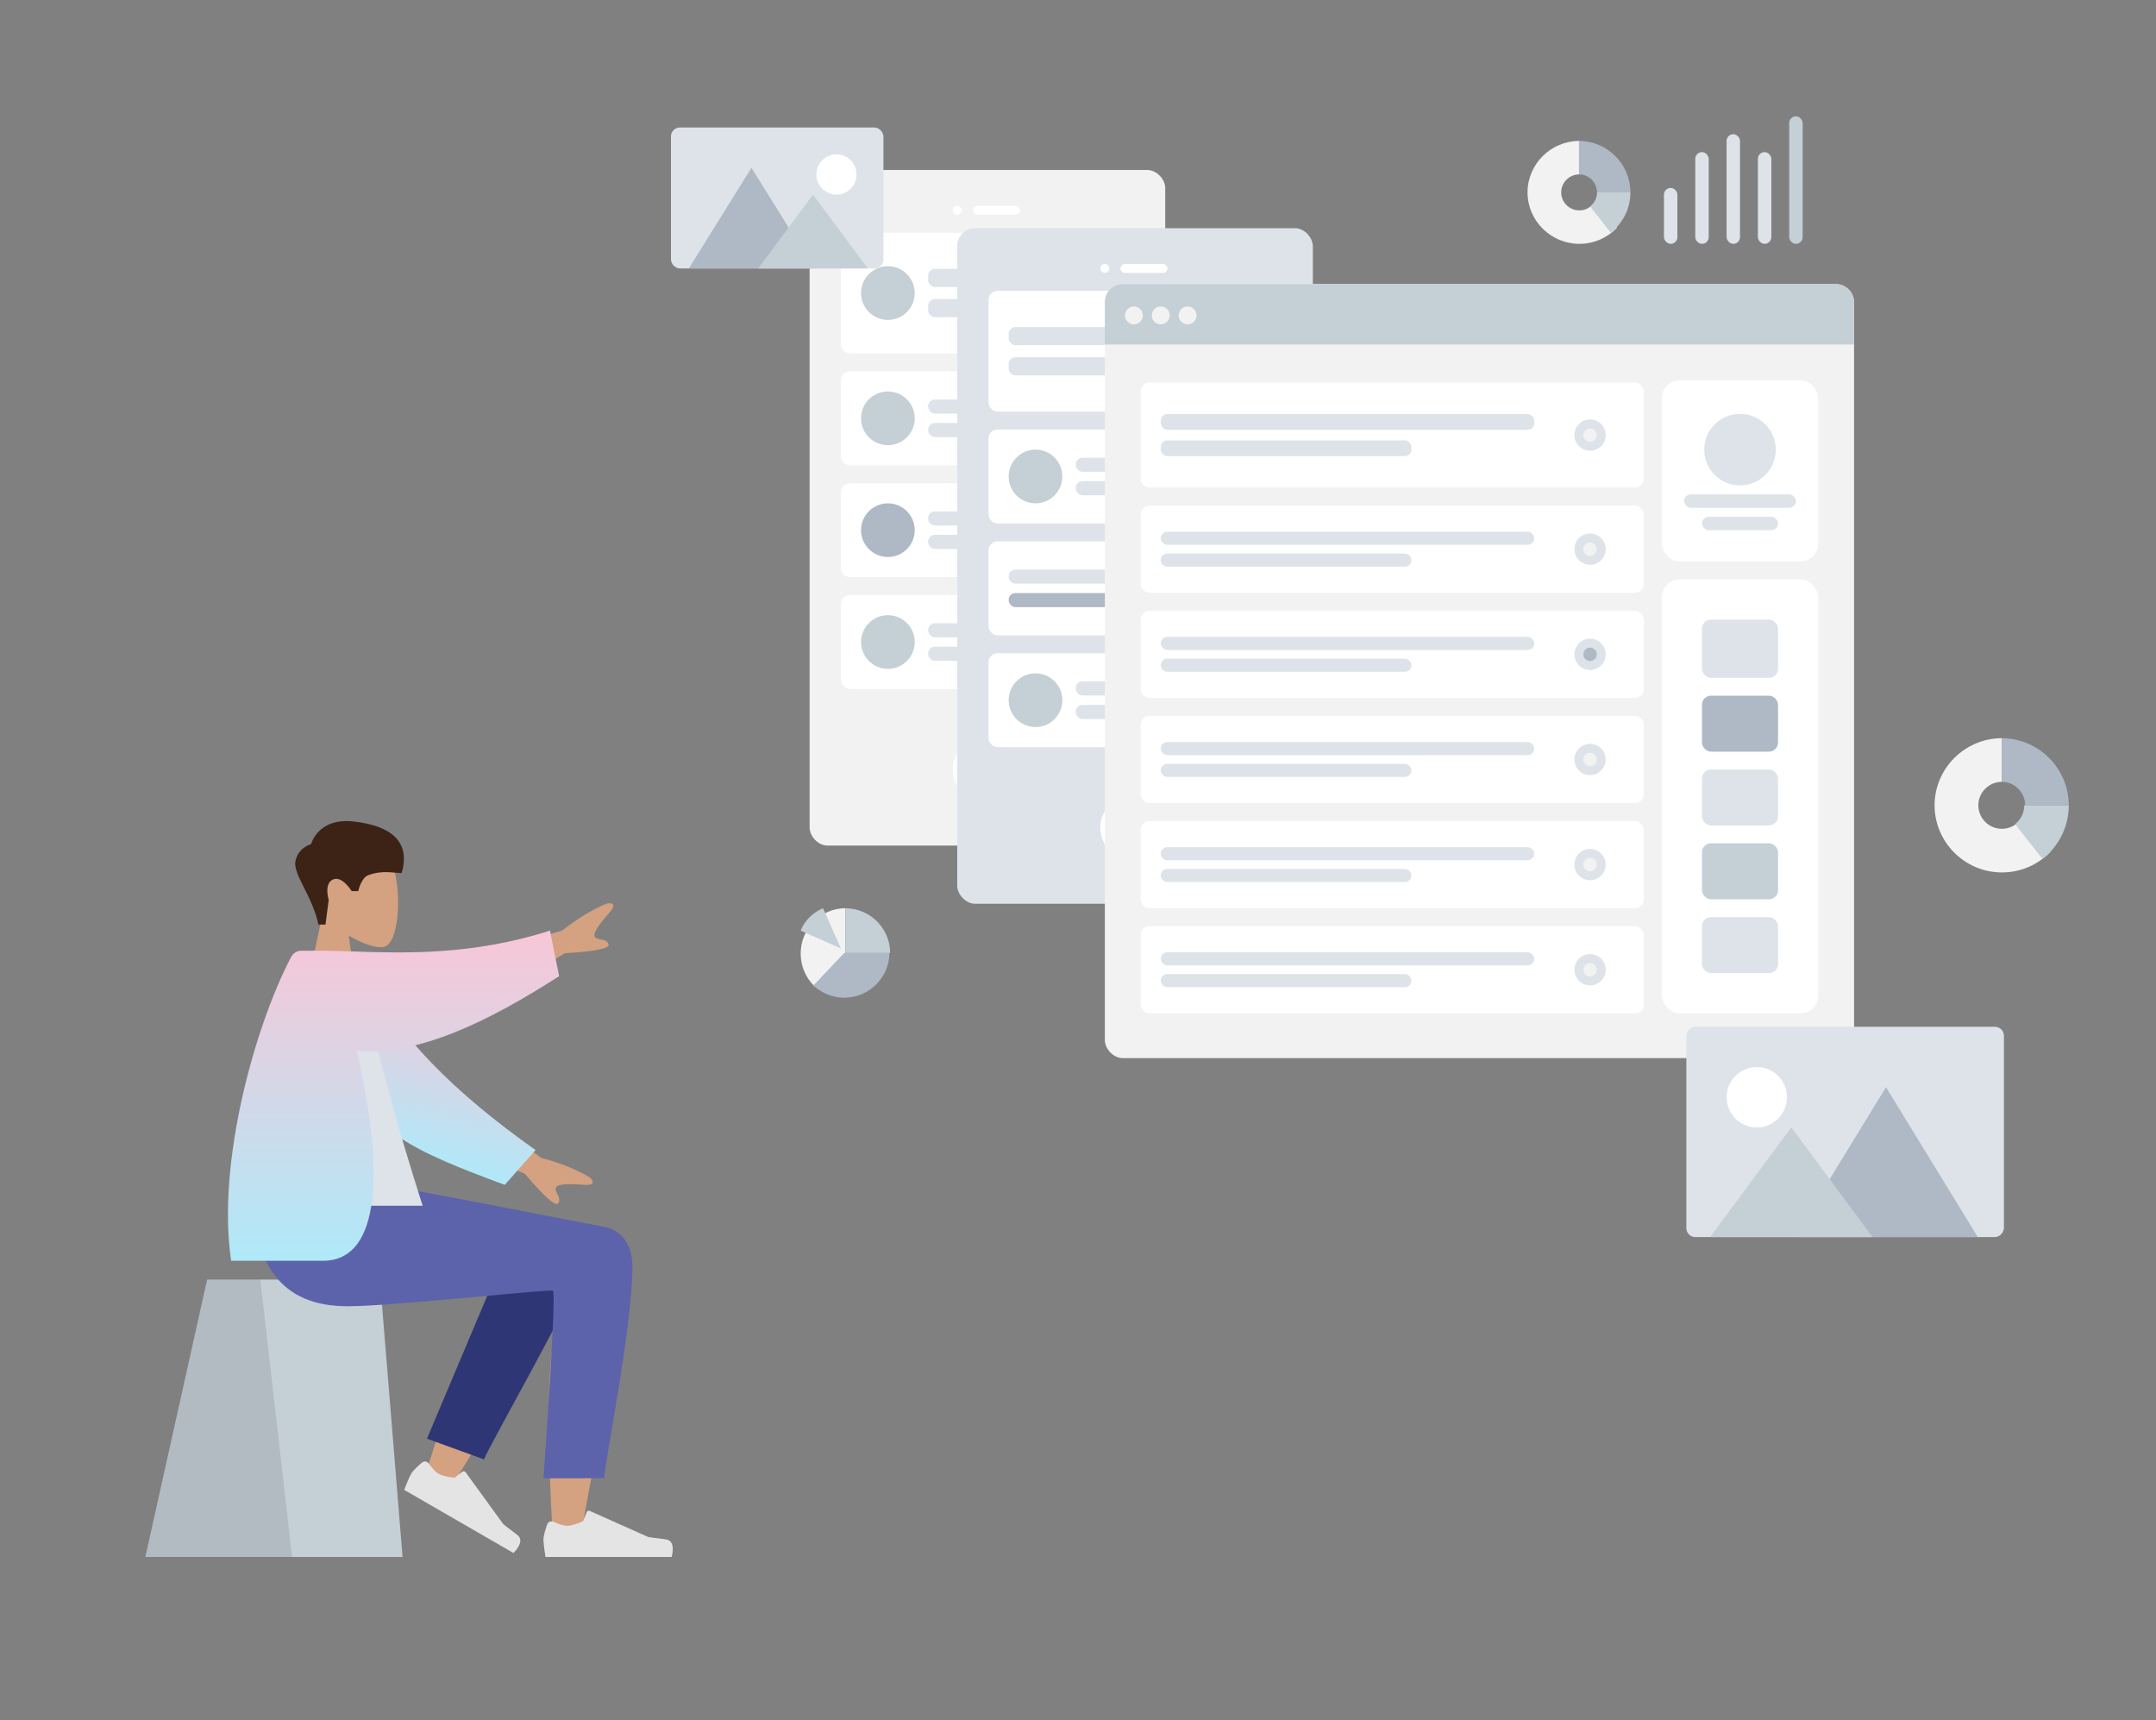 <svg viewBox="0 0 964 769" fill="none" xmlns="http://www.w3.org/2000/svg">
<rect x="0" y="0" width="964" height="769" fill="#808080" stroke="none"/>
<rect x="362" y="76" width="159" height="302" rx="8" fill="#F2F2F2"/>
<path fill-rule="evenodd" clip-rule="evenodd" d="M441 359C449.284 359 456 352.284 456 344C456 335.716 449.284 329 441 329C432.716 329 426 335.716 426 344C426 352.284 432.716 359 441 359Z" fill="white"/>
<path fill-rule="evenodd" clip-rule="evenodd" d="M428 96C429.105 96 430 95.105 430 94C430 92.895 429.105 92 428 92C426.895 92 426 92.895 426 94C426 95.105 426.895 96 428 96Z" fill="white"/>
<rect x="435" y="92" width="21" height="4" rx="2" fill="white"/>
<rect x="376" y="104" width="131" height="54" rx="4" fill="white"/>
<g clip-path="url(#clip0)">
<rect x="415" y="120.2" width="73" height="8.1" rx="3" fill="#DDE3E9"/>
<rect x="415" y="133.7" width="49" height="8.1" rx="3" fill="#DDE3E9"/>
</g>
<path fill-rule="evenodd" clip-rule="evenodd" d="M397 143C403.627 143 409 137.627 409 131C409 124.373 403.627 119 397 119C390.373 119 385 124.373 385 131C385 137.627 390.373 143 397 143Z" fill="#C5CFD6"/>
<rect x="376" y="166" width="131" height="42" rx="4" fill="white"/>
<g clip-path="url(#clip1)">
<rect x="415" y="178.6" width="73" height="6.3" rx="3" fill="#DDE3E9"/>
<rect x="415" y="189.1" width="49" height="6.3" rx="3" fill="#DDE3E9"/>
</g>
<path fill-rule="evenodd" clip-rule="evenodd" d="M397 199C403.627 199 409 193.627 409 187C409 180.373 403.627 175 397 175C390.373 175 385 180.373 385 187C385 193.627 390.373 199 397 199Z" fill="#C5CFD6"/>
<rect x="376" y="216" width="131" height="42" rx="4" fill="white"/>
<g clip-path="url(#clip2)">
<rect x="415" y="228.6" width="73" height="6.3" rx="3" fill="#DDE3E9"/>
<rect x="415" y="239.1" width="49" height="6.3" rx="3" fill="#DDE3E9"/>
</g>
<path fill-rule="evenodd" clip-rule="evenodd" d="M397 249C403.627 249 409 243.627 409 237C409 230.373 403.627 225 397 225C390.373 225 385 230.373 385 237C385 243.627 390.373 249 397 249Z" fill="#AFB9C5"/>
<rect x="376" y="266" width="131" height="42" rx="4" fill="white"/>
<g clip-path="url(#clip3)">
<rect x="415" y="278.6" width="73" height="6.3" rx="3" fill="#DDE3E9"/>
<rect x="415" y="289.1" width="49" height="6.3" rx="3" fill="#DDE3E9"/>
</g>
<path fill-rule="evenodd" clip-rule="evenodd" d="M397 299C403.627 299 409 293.627 409 287C409 280.373 403.627 275 397 275C390.373 275 385 280.373 385 287C385 293.627 390.373 299 397 299Z" fill="#C5CFD6"/>
<rect x="428" y="102" width="159" height="302" rx="8" fill="#DDE3E9"/>
<path fill-rule="evenodd" clip-rule="evenodd" d="M507 385C515.284 385 522 378.284 522 370C522 361.716 515.284 355 507 355C498.716 355 492 361.716 492 370C492 378.284 498.716 385 507 385Z" fill="white"/>
<path fill-rule="evenodd" clip-rule="evenodd" d="M494 122C495.105 122 496 121.105 496 120C496 118.895 495.105 118 494 118C492.895 118 492 118.895 492 120C492 121.105 492.895 122 494 122Z" fill="white"/>
<rect x="501" y="118" width="21" height="4" rx="2" fill="white"/>
<rect x="442" y="130" width="131" height="54" rx="4" fill="white"/>
<g clip-path="url(#clip4)">
<rect x="451" y="146.2" width="73" height="8.1" rx="3" fill="#DDE3E9"/>
<rect x="451" y="159.7" width="49" height="8.1" rx="3" fill="#DDE3E9"/>
</g>
<path fill-rule="evenodd" clip-rule="evenodd" d="M559 164C562.866 164 566 160.866 566 157C566 153.134 562.866 150 559 150C555.134 150 552 153.134 552 157C552 160.866 555.134 164 559 164Z" fill="#DDE3E9"/>
<path fill-rule="evenodd" clip-rule="evenodd" d="M559 160C560.657 160 562 158.657 562 157C562 155.343 560.657 154 559 154C557.343 154 556 155.343 556 157C556 158.657 557.343 160 559 160Z" fill="#F2F2F2"/>
<rect x="442" y="192" width="131" height="42" rx="4" fill="white"/>
<g clip-path="url(#clip5)">
<rect x="481" y="204.6" width="73" height="6.3" rx="3" fill="#DDE3E9"/>
<rect x="481" y="215.1" width="49" height="6.3" rx="3" fill="#DDE3E9"/>
</g>
<path fill-rule="evenodd" clip-rule="evenodd" d="M463 225C469.627 225 475 219.627 475 213C475 206.373 469.627 201 463 201C456.373 201 451 206.373 451 213C451 219.627 456.373 225 463 225Z" fill="#C5CFD6"/>
<rect x="442" y="242" width="131" height="42" rx="4" fill="white"/>
<g clip-path="url(#clip6)">
<rect x="451" y="254.6" width="73" height="6.3" rx="3" fill="#DDE3E9"/>
<rect x="451" y="265.1" width="49" height="6.3" rx="3" fill="#AFB9C5"/>
</g>
<path fill-rule="evenodd" clip-rule="evenodd" d="M559 270C562.866 270 566 266.866 566 263C566 259.134 562.866 256 559 256C555.134 256 552 259.134 552 263C552 266.866 555.134 270 559 270Z" fill="#DDE3E9"/>
<path fill-rule="evenodd" clip-rule="evenodd" d="M559 266C560.657 266 562 264.657 562 263C562 261.343 560.657 260 559 260C557.343 260 556 261.343 556 263C556 264.657 557.343 266 559 266Z" fill="#F2F2F2"/>
<rect x="442" y="292" width="131" height="42" rx="4" fill="white"/>
<g clip-path="url(#clip7)">
<rect x="481" y="304.6" width="73" height="6.3" rx="3" fill="#DDE3E9"/>
<rect x="481" y="315.1" width="49" height="6.3" rx="3" fill="#DDE3E9"/>
</g>
<path fill-rule="evenodd" clip-rule="evenodd" d="M463 325C469.627 325 475 319.627 475 313C475 306.373 469.627 301 463 301C456.373 301 451 306.373 451 313C451 319.627 456.373 325 463 325Z" fill="#C5CFD6"/>
<rect x="494" y="127" width="335" height="346" rx="8" fill="#F2F2F2"/>
<rect x="743" y="170" width="70" height="81" rx="8" fill="white"/>
<path fill-rule="evenodd" clip-rule="evenodd" d="M778 217C786.837 217 794 209.837 794 201C794 192.163 786.837 185 778 185C769.163 185 762 192.163 762 201C762 209.837 769.163 217 778 217Z" fill="#DDE3E9"/>
<rect x="753" y="221" width="50" height="6" rx="3" fill="#DDE3E9"/>
<rect x="761" y="231" width="34" height="6" rx="3" fill="#DDE3E9"/>
<path d="M494 135C494 130.582 497.582 127 502 127H821C825.418 127 829 130.582 829 135V154H494V135Z" fill="#C5CFD6"/>
<path fill-rule="evenodd" clip-rule="evenodd" d="M507 145C509.209 145 511 143.209 511 141C511 138.791 509.209 137 507 137C504.791 137 503 138.791 503 141C503 143.209 504.791 145 507 145Z" fill="#F2F2F2"/>
<path fill-rule="evenodd" clip-rule="evenodd" d="M519 145C521.209 145 523 143.209 523 141C523 138.791 521.209 137 519 137C516.791 137 515 138.791 515 141C515 143.209 516.791 145 519 145Z" fill="#F2F2F2"/>
<path fill-rule="evenodd" clip-rule="evenodd" d="M531 145C533.209 145 535 143.209 535 141C535 138.791 533.209 137 531 137C528.791 137 527 138.791 527 141C527 143.209 528.791 145 531 145Z" fill="#F2F2F2"/>
<rect x="743" y="259" width="70" height="194" rx="8" fill="white"/>
<rect x="761" y="277" width="34" height="26" rx="4" fill="#DDE3E9"/>
<rect x="761" y="311" width="34" height="25" rx="4" fill="#AFB9C5"/>
<rect x="761" y="344" width="34" height="25" rx="4" fill="#DDE3E9"/>
<rect x="761" y="410" width="34" height="25" rx="4" fill="#DDE3E9"/>
<rect x="761" y="377" width="34" height="25" rx="4" fill="#C5CFD6"/>
<rect x="510" y="171" width="225" height="47" rx="4" fill="white"/>
<g clip-path="url(#clip8)">
<rect x="519" y="185.1" width="167" height="7.05" rx="3" fill="#DDE3E9"/>
<rect x="519" y="196.85" width="112.096" height="7.05" rx="3" fill="#DDE3E9"/>
</g>
<path fill-rule="evenodd" clip-rule="evenodd" d="M710.954 201.5C714.82 201.5 717.954 198.366 717.954 194.5C717.954 190.634 714.82 187.5 710.954 187.5C707.088 187.5 703.954 190.634 703.954 194.5C703.954 198.366 707.088 201.5 710.954 201.5Z" fill="#DDE3E9"/>
<path fill-rule="evenodd" clip-rule="evenodd" d="M710.954 197.5C712.611 197.5 713.954 196.157 713.954 194.5C713.954 192.843 712.611 191.5 710.954 191.5C709.297 191.5 707.954 192.843 707.954 194.5C707.954 196.157 709.297 197.5 710.954 197.5Z" fill="#F2F2F2"/>
<rect x="510" y="226" width="225" height="39" rx="4" fill="white"/>
<g clip-path="url(#clip9)">
<rect x="519" y="237.7" width="167" height="5.85" rx="2.925" fill="#DDE3E9"/>
<rect x="519" y="247.45" width="112.096" height="5.85" rx="2.925" fill="#DDE3E9"/>
</g>
<path fill-rule="evenodd" clip-rule="evenodd" d="M710.954 252.5C714.82 252.5 717.954 249.366 717.954 245.5C717.954 241.634 714.82 238.5 710.954 238.5C707.088 238.5 703.954 241.634 703.954 245.5C703.954 249.366 707.088 252.5 710.954 252.5Z" fill="#DDE3E9"/>
<path fill-rule="evenodd" clip-rule="evenodd" d="M710.954 248.5C712.611 248.5 713.954 247.157 713.954 245.5C713.954 243.843 712.611 242.5 710.954 242.5C709.297 242.5 707.954 243.843 707.954 245.5C707.954 247.157 709.297 248.5 710.954 248.5Z" fill="#F2F2F2"/>
<rect x="510" y="273" width="225" height="39" rx="4" fill="white"/>
<g clip-path="url(#clip10)">
<rect x="519" y="284.7" width="167" height="5.85" rx="2.925" fill="#DDE3E9"/>
<rect x="519" y="294.45" width="112.096" height="5.85" rx="2.925" fill="#DDE3E9"/>
</g>
<path fill-rule="evenodd" clip-rule="evenodd" d="M710.954 299.5C714.82 299.5 717.954 296.366 717.954 292.5C717.954 288.634 714.82 285.5 710.954 285.5C707.088 285.5 703.954 288.634 703.954 292.5C703.954 296.366 707.088 299.5 710.954 299.5Z" fill="#DDE3E9"/>
<path fill-rule="evenodd" clip-rule="evenodd" d="M710.954 295.5C712.611 295.5 713.954 294.157 713.954 292.5C713.954 290.843 712.611 289.5 710.954 289.5C709.297 289.5 707.954 290.843 707.954 292.5C707.954 294.157 709.297 295.5 710.954 295.5Z" fill="#AFB9C5"/>
<rect x="510" y="414" width="225" height="39" rx="4" fill="white"/>
<g clip-path="url(#clip11)">
<rect x="519" y="425.7" width="167" height="5.85" rx="2.925" fill="#DDE3E9"/>
<rect x="519" y="435.45" width="112.096" height="5.85" rx="2.925" fill="#DDE3E9"/>
</g>
<path fill-rule="evenodd" clip-rule="evenodd" d="M710.954 440.5C714.82 440.5 717.954 437.366 717.954 433.5C717.954 429.634 714.82 426.5 710.954 426.5C707.088 426.5 703.954 429.634 703.954 433.5C703.954 437.366 707.088 440.5 710.954 440.5Z" fill="#DDE3E9"/>
<path fill-rule="evenodd" clip-rule="evenodd" d="M710.954 436.5C712.611 436.5 713.954 435.157 713.954 433.5C713.954 431.843 712.611 430.5 710.954 430.5C709.297 430.5 707.954 431.843 707.954 433.5C707.954 435.157 709.297 436.5 710.954 436.5Z" fill="#F2F2F2"/>
<rect x="510" y="367" width="225" height="39" rx="4" fill="white"/>
<g clip-path="url(#clip12)">
<rect x="519" y="378.7" width="167" height="5.85" rx="2.925" fill="#DDE3E9"/>
<rect x="519" y="388.45" width="112.096" height="5.85" rx="2.925" fill="#DDE3E9"/>
</g>
<path fill-rule="evenodd" clip-rule="evenodd" d="M710.954 393.5C714.82 393.5 717.954 390.366 717.954 386.5C717.954 382.634 714.82 379.5 710.954 379.5C707.088 379.5 703.954 382.634 703.954 386.5C703.954 390.366 707.088 393.5 710.954 393.5Z" fill="#DDE3E9"/>
<path fill-rule="evenodd" clip-rule="evenodd" d="M710.954 389.5C712.611 389.5 713.954 388.157 713.954 386.5C713.954 384.843 712.611 383.5 710.954 383.5C709.297 383.5 707.954 384.843 707.954 386.5C707.954 388.157 709.297 389.5 710.954 389.5Z" fill="#F2F2F2"/>
<rect x="510" y="320" width="225" height="39" rx="4" fill="white"/>
<g clip-path="url(#clip13)">
<rect x="519" y="331.7" width="167" height="5.85" rx="2.925" fill="#DDE3E9"/>
<rect x="519" y="341.45" width="112.096" height="5.85" rx="2.925" fill="#DDE3E9"/>
</g>
<path fill-rule="evenodd" clip-rule="evenodd" d="M710.954 346.5C714.82 346.5 717.954 343.366 717.954 339.5C717.954 335.634 714.82 332.5 710.954 332.5C707.088 332.5 703.954 335.634 703.954 339.5C703.954 343.366 707.088 346.5 710.954 346.5Z" fill="#DDE3E9"/>
<path fill-rule="evenodd" clip-rule="evenodd" d="M710.954 342.5C712.611 342.5 713.954 341.157 713.954 339.5C713.954 337.843 712.611 336.5 710.954 336.5C709.297 336.5 707.954 337.843 707.954 339.5C707.954 341.157 709.297 342.5 710.954 342.5Z" fill="#F2F2F2"/>
<rect x="744" y="84" width="6" height="25" rx="3" fill="#DDE3E9"/>
<rect x="758" y="68" width="6" height="41" rx="3" fill="#DDE3E9"/>
<rect x="772" y="60" width="6" height="49" rx="3" fill="#DDE3E9"/>
<rect x="786" y="68" width="6" height="41" rx="3" fill="#DDE3E9"/>
<rect x="800" y="52" width="6" height="57" rx="3" fill="#C5CFD6"/>
<path fill-rule="evenodd" clip-rule="evenodd" d="M358 426.256C358 415.117 367.002 406 378 406V426.256L364.332 441C360.444 437.395 358 432.107 358 426.256Z" fill="#F2F2F2"/>
<path fill-rule="evenodd" clip-rule="evenodd" d="M377.471 426H397.668C397.668 431.221 395.538 436.113 392.171 439.668C388.468 443.556 383.195 446 377.471 446C372.198 446 367.372 443.891 363.668 440.557L377.471 426Z" fill="#AFB9C5"/>
<path fill-rule="evenodd" clip-rule="evenodd" d="M398 426C398 415.002 388.998 406 378 406V426H398ZM368 406L376 424L358 416C359.78 411.334 363.777 407.78 368 406Z" fill="#C5CFD6"/>
<path fill-rule="evenodd" clip-rule="evenodd" d="M902.766 367.179C900.845 369.219 898.123 370.5 895.095 370.5C889.278 370.5 884.562 365.799 884.562 360C884.562 354.201 889.278 349.5 895.095 349.5V330C878.546 330 865 343.503 865 360C865 376.497 878.546 390 895.095 390C903.788 390 911.645 386.334 917 380.502L902.766 367.179Z" fill="#F2F2F2"/>
<path fill-rule="evenodd" clip-rule="evenodd" d="M895 330V349.5C900.799 349.5 905.5 354.201 905.5 360H925C925 343.503 911.497 330 895 330Z" fill="#AFB9C5"/>
<path fill-rule="evenodd" clip-rule="evenodd" d="M905.097 360C905.097 363.407 903.492 366.435 901 368.391L913.262 384C920.399 378.412 925 369.749 925 360H905.097Z" fill="#C5CFD6"/>
<path fill-rule="evenodd" clip-rule="evenodd" d="M712.051 91.504C710.573 93.068 708.479 94.05 706.15 94.05C701.675 94.05 698.048 90.446 698.048 86C698.048 81.554 701.675 77.95 706.15 77.95V63C693.42 63 683 73.352 683 86C683 98.648 693.42 109 706.15 109C712.837 109 718.88 106.189 723 101.718L712.051 91.504Z" fill="#F2F2F2"/>
<path fill-rule="evenodd" clip-rule="evenodd" d="M706 63V77.95C710.446 77.95 714.05 81.554 714.05 86H729C729 73.352 718.648 63 706 63Z" fill="#AFB9C5"/>
<path fill-rule="evenodd" clip-rule="evenodd" d="M714.073 86C714.073 88.555 712.869 90.827 711 92.293L720.196 104C725.55 99.809 729 93.312 729 86H714.073Z" fill="#C5CFD6"/>
<path fill-rule="evenodd" clip-rule="evenodd" d="M348.007 108.986C348.003 108.996 347.999 109.006 347.993 109.018C347.999 109.008 348.007 108.968 348.007 108.986" fill="#C5CFD6"/>
<path fill-rule="evenodd" clip-rule="evenodd" d="M347.998 109.001C347.998 109.003 347.996 109.007 347.996 109.011C347.996 109.001 348.014 108.971 347.998 109.001" fill="#C5CFD6"/>
<path fill-rule="evenodd" clip-rule="evenodd" d="M348.067 108.832C348.053 108.872 348.035 108.91 348.019 108.95C348.027 108.93 348.035 108.914 348.043 108.894C347.835 109.414 347.967 109.076 348.067 108.832" fill="#C5CFD6"/>
<path fill-rule="evenodd" clip-rule="evenodd" d="M348.022 108.953C348.014 108.971 348.006 108.991 347.998 109.009C347.94 109.121 348.022 108.953 348.022 108.953" fill="#C5CFD6"/>
<path fill-rule="evenodd" clip-rule="evenodd" d="M347.999 109.002C347.999 109 347.999 109 348.001 108.998C347.999 109 347.999 109 347.999 109.002" fill="#C5CFD6"/>
<path fill-rule="evenodd" clip-rule="evenodd" d="M347.99 109.016C347.978 109.04 348.046 108.924 347.99 109.016Z" fill="#C5CFD6"/>
<path fill-rule="evenodd" clip-rule="evenodd" d="M347.998 109.002L348.002 108.998C348 109 348 109.002 347.998 109.002" fill="#C5CFD6"/>
<rect x="300" y="57" width="95" height="63" rx="4" fill="#DDE3E9"/>
<path fill-rule="evenodd" clip-rule="evenodd" d="M336 75L308 120H364L336 75Z" fill="#AFB9C5"/>
<path fill-rule="evenodd" clip-rule="evenodd" d="M363.5 87L339 120H388L363.5 87Z" fill="#C5CFD6"/>
<path fill-rule="evenodd" clip-rule="evenodd" d="M374 87C378.971 87 383 82.971 383 78C383 73.029 378.971 69 374 69C369.029 69 365 73.029 365 78C365 82.971 369.029 87 374 87Z" fill="white"/>
<path fill-rule="evenodd" clip-rule="evenodd" d="M824.993 535.986C824.997 535.996 825.001 536.006 825.007 536.018C825.001 536.008 824.993 535.968 824.993 535.986" fill="#C5CFD6"/>
<path fill-rule="evenodd" clip-rule="evenodd" d="M825.002 536.001C825.002 536.003 825.004 536.007 825.004 536.011C825.004 536.001 824.986 535.971 825.002 536.001" fill="#C5CFD6"/>
<path fill-rule="evenodd" clip-rule="evenodd" d="M824.933 535.832C824.947 535.872 824.965 535.91 824.981 535.95C824.973 535.93 824.965 535.914 824.957 535.894C825.165 536.414 825.033 536.076 824.933 535.832" fill="#C5CFD6"/>
<path fill-rule="evenodd" clip-rule="evenodd" d="M824.978 535.953C824.986 535.971 824.994 535.991 825.002 536.009C825.06 536.121 824.978 535.953 824.978 535.953" fill="#C5CFD6"/>
<path fill-rule="evenodd" clip-rule="evenodd" d="M825.001 536.002C825.001 536 825.001 536 824.999 535.998C825.001 536 825.001 536 825.001 536.002" fill="#C5CFD6"/>
<path fill-rule="evenodd" clip-rule="evenodd" d="M825.01 536.016C825.022 536.04 824.954 535.924 825.01 536.016Z" fill="#C5CFD6"/>
<path fill-rule="evenodd" clip-rule="evenodd" d="M825.002 536.002L824.998 535.998C825 536 825 536.002 825.002 536.002" fill="#C5CFD6"/>
<rect width="142" height="94" rx="4" transform="matrix(-1 0 0 1 896 459)" fill="#DDE3E9"/>
<path fill-rule="evenodd" clip-rule="evenodd" d="M843.274 486L884.329 553H802.219L843.274 486Z" fill="#AFB9C5"/>
<path fill-rule="evenodd" clip-rule="evenodd" d="M800.944 503.946L837.239 553H764.649L800.944 503.946Z" fill="#C5CFD6"/>
<path fill-rule="evenodd" clip-rule="evenodd" d="M785.5 504C778.044 504 772 497.956 772 490.5C772 483.044 778.044 477 785.5 477C792.956 477 799 483.044 799 490.5C799 497.956 792.956 504 785.5 504Z" fill="white"/>
<path fill-rule="evenodd" clip-rule="evenodd" d="M155.935 418.244C162.411 422.147 168.774 424.033 171.76 423.263C179.25 421.333 179.938 393.935 174.143 383.134C168.349 372.333 138.558 367.625 137.057 389.025C136.536 396.453 139.654 403.081 144.262 408.49L136 447H160L155.935 418.244Z" fill="#D4A181"/>
<path fill-rule="evenodd" clip-rule="evenodd" d="M142.418 413.308C139.406 399.906 130.825 390.771 132.135 384.782C133.446 378.792 139.121 377.332 139.121 377.332C139.121 377.332 142.057 365.457 158.056 367.23C174.055 369.004 183.819 375.648 179.602 390.268C175.726 390.268 171.046 388.866 164.576 391.268C161.496 392.411 160.17 398.358 160.17 398.358H157.246C157.246 398.358 152.989 391.301 148.851 393.171C144.713 395.042 146.97 402.259 146.97 402.259L145.529 413.308H142.418Z" fill="#3D2216"/>
<path fill-rule="evenodd" clip-rule="evenodd" d="M92.623 572H169.877L180 696H65L92.623 572Z" fill="#C5CFD6"/>
<path fill-rule="evenodd" clip-rule="evenodd" d="M92.623 572H116.383L130.604 696H65L92.623 572Z" fill="black" fill-opacity="0.1"/>
<path fill-rule="evenodd" clip-rule="evenodd" d="M212.323 596.567C203.642 614.978 190.077 659.672 190.077 659.672L201.593 664.934C201.593 664.934 230.814 617.952 248.672 585.836C247.84 593.066 246.993 601.206 246.208 609.763C244.347 630.033 246.207 673.827 247.208 686.477C247.837 694.428 258.64 692.762 259.648 686.457C259.819 685.389 260.515 681.639 261.554 676.045C266.647 648.613 279.976 576.818 280 559.238C280.009 552.165 266.19 545.81 257.953 550.756C252.295 544.719 241.588 541.24 235.436 551.212C231.525 557.552 222.233 575.55 212.323 596.567Z" fill="#D4A181"/>
<path fill-rule="evenodd" clip-rule="evenodd" d="M190.9 643.125L230.427 549.487C239.897 534.255 266.446 552.587 263.217 561.422C255.885 581.479 218.6 646.414 216.415 652.39L190.9 643.125Z" fill="#2F3676"/>
<path fill-rule="evenodd" clip-rule="evenodd" d="M191.664 654.185C190.971 653.241 189.63 653.017 188.734 653.771C187.099 655.146 184.748 657.264 183.899 658.734C182.547 661.076 180.733 666.021 180.733 666.021C183.45 667.59 229.578 694.222 229.578 694.222C229.578 694.222 235.116 689.027 231.304 686.156C227.491 683.286 225.012 681.315 225.012 681.315L208.152 658.087C207.821 657.631 207.179 657.538 206.733 657.882L203.23 660.579C203.23 660.579 198.409 660.158 196.035 658.788C194.589 657.953 192.824 655.767 191.664 654.185Z" fill="#E4E4E4"/>
<path fill-rule="evenodd" clip-rule="evenodd" d="M247.45 680.284C246.378 679.813 245.104 680.29 244.705 681.391C243.977 683.398 243 686.409 243 688.106C243 690.811 243.901 696 243.901 696C247.039 696 300.303 696 300.303 696C300.303 696 302.502 688.732 297.765 688.152C293.028 687.573 289.895 687.106 289.895 687.106L263.68 675.419C263.165 675.189 262.563 675.43 262.348 675.951L260.663 680.039C260.663 680.039 256.278 682.085 253.537 682.085C251.868 682.085 249.246 681.074 247.45 680.284Z" fill="#E4E4E4"/>
<path fill-rule="evenodd" clip-rule="evenodd" d="M282.77 566.433C282.77 593 270.154 654.97 270.146 660.82L243 660.841C243 660.841 248.96 577.898 247.227 577.004C245.493 576.111 176.176 583.925 155.386 583.925C125.408 583.925 113.006 565.02 112 530H171.386C183.478 531.294 246.549 544.015 269.972 548.388C280 550.261 282.77 559.115 282.77 566.433Z" fill="#5C63AB"/>
<path fill-rule="evenodd" clip-rule="evenodd" d="M251.36 415.962L213.456 427.341L223.134 443.463L252.605 426.118C266.362 425.299 272.862 423.942 272.105 422.048C271.466 420.451 269.947 420.179 268.548 419.928C267.458 419.733 266.441 419.55 265.969 418.765C264.892 416.971 268.667 412.301 272.438 408.023C276.21 403.745 273.192 403.546 271.369 403.889C265.101 406.433 258.431 410.458 251.36 415.962ZM242.005 517.592L210.107 494.168L203.055 511.599L234.643 524.698C243.577 535.192 248.572 539.566 249.629 537.822C250.521 536.351 249.824 534.974 249.182 533.705C248.682 532.717 248.215 531.795 248.559 530.946C249.344 529.006 255.345 529.21 261.031 529.648C266.717 530.085 265.06 527.555 263.689 526.305C257.885 522.831 250.657 519.926 242.005 517.592Z" fill="#D4A181"/>
<path fill-rule="evenodd" clip-rule="evenodd" d="M160.561 431.087C177.931 463.476 203.05 488.305 239.466 514.116L225.677 529.663C185.018 514.553 163.559 505.436 153.021 474.835C150.376 467.154 148.528 442.671 146.942 429.789L160.561 431.087Z" fill="url(#paint0_linear)"/>
<path fill-rule="evenodd" clip-rule="evenodd" d="M112 539H189C189 539 162.837 459.208 162.27 429.472C162.251 428.461 160.384 426.68 159.559 426.913C150.5 429.472 140.172 425 140.172 425C121.917 454.358 115.605 490.505 112 539Z" fill="#DDE3E9"/>
<path fill-rule="evenodd" clip-rule="evenodd" d="M159.486 469.791C171.512 521.377 170.958 563.606 144.407 563.606H103.351C96.83 519.784 113.968 459.024 129.856 428.377C130.463 427.206 131.754 425 134.797 425H146.727C146.732 425.016 146.737 425.032 146.743 425.047C150.332 425.077 154.286 425.208 158.567 425.35C180.608 426.082 211.341 427.102 245.923 416L250 436.373C218.787 456.448 187.181 471.999 159.486 469.791Z" fill="url(#paint1_linear)"/>
<defs>
<linearGradient id="paint0_linear" x1="201.233" y1="441.985" x2="180.951" y2="517.679" gradientUnits="userSpaceOnUse">
<stop stop-color="#F8C6D7"/>
<stop offset="1" stop-color="#AFE9F9"/>
</linearGradient>
<linearGradient id="paint1_linear" x1="175.965" y1="416" x2="175.965" y2="563.606" gradientUnits="userSpaceOnUse">
<stop stop-color="#F8C6D7"/>
<stop offset="1" stop-color="#AFE9F9"/>
</linearGradient>
<clipPath id="clip0">
<rect x="415" y="120.2" width="73" height="21.6" fill="white"/>
</clipPath>
<clipPath id="clip1">
<rect x="415" y="178.6" width="73" height="16.8" fill="white"/>
</clipPath>
<clipPath id="clip2">
<rect x="415" y="228.6" width="73" height="16.8" fill="white"/>
</clipPath>
<clipPath id="clip3">
<rect x="415" y="278.6" width="73" height="16.8" fill="white"/>
</clipPath>
<clipPath id="clip4">
<rect x="451" y="146.2" width="73" height="21.6" fill="white"/>
</clipPath>
<clipPath id="clip5">
<rect x="481" y="204.6" width="73" height="16.8" fill="white"/>
</clipPath>
<clipPath id="clip6">
<rect x="451" y="254.6" width="73" height="16.8" fill="white"/>
</clipPath>
<clipPath id="clip7">
<rect x="481" y="304.6" width="73" height="16.8" fill="white"/>
</clipPath>
<clipPath id="clip8">
<rect x="519" y="185.1" width="167" height="18.8" fill="white"/>
</clipPath>
<clipPath id="clip9">
<rect x="519" y="237.7" width="167" height="15.6" fill="white"/>
</clipPath>
<clipPath id="clip10">
<rect x="519" y="284.7" width="167" height="15.6" fill="white"/>
</clipPath>
<clipPath id="clip11">
<rect x="519" y="425.7" width="167" height="15.6" fill="white"/>
</clipPath>
<clipPath id="clip12">
<rect x="519" y="378.7" width="167" height="15.6" fill="white"/>
</clipPath>
<clipPath id="clip13">
<rect x="519" y="331.7" width="167" height="15.6" fill="white"/>
</clipPath>
</defs>
</svg>
